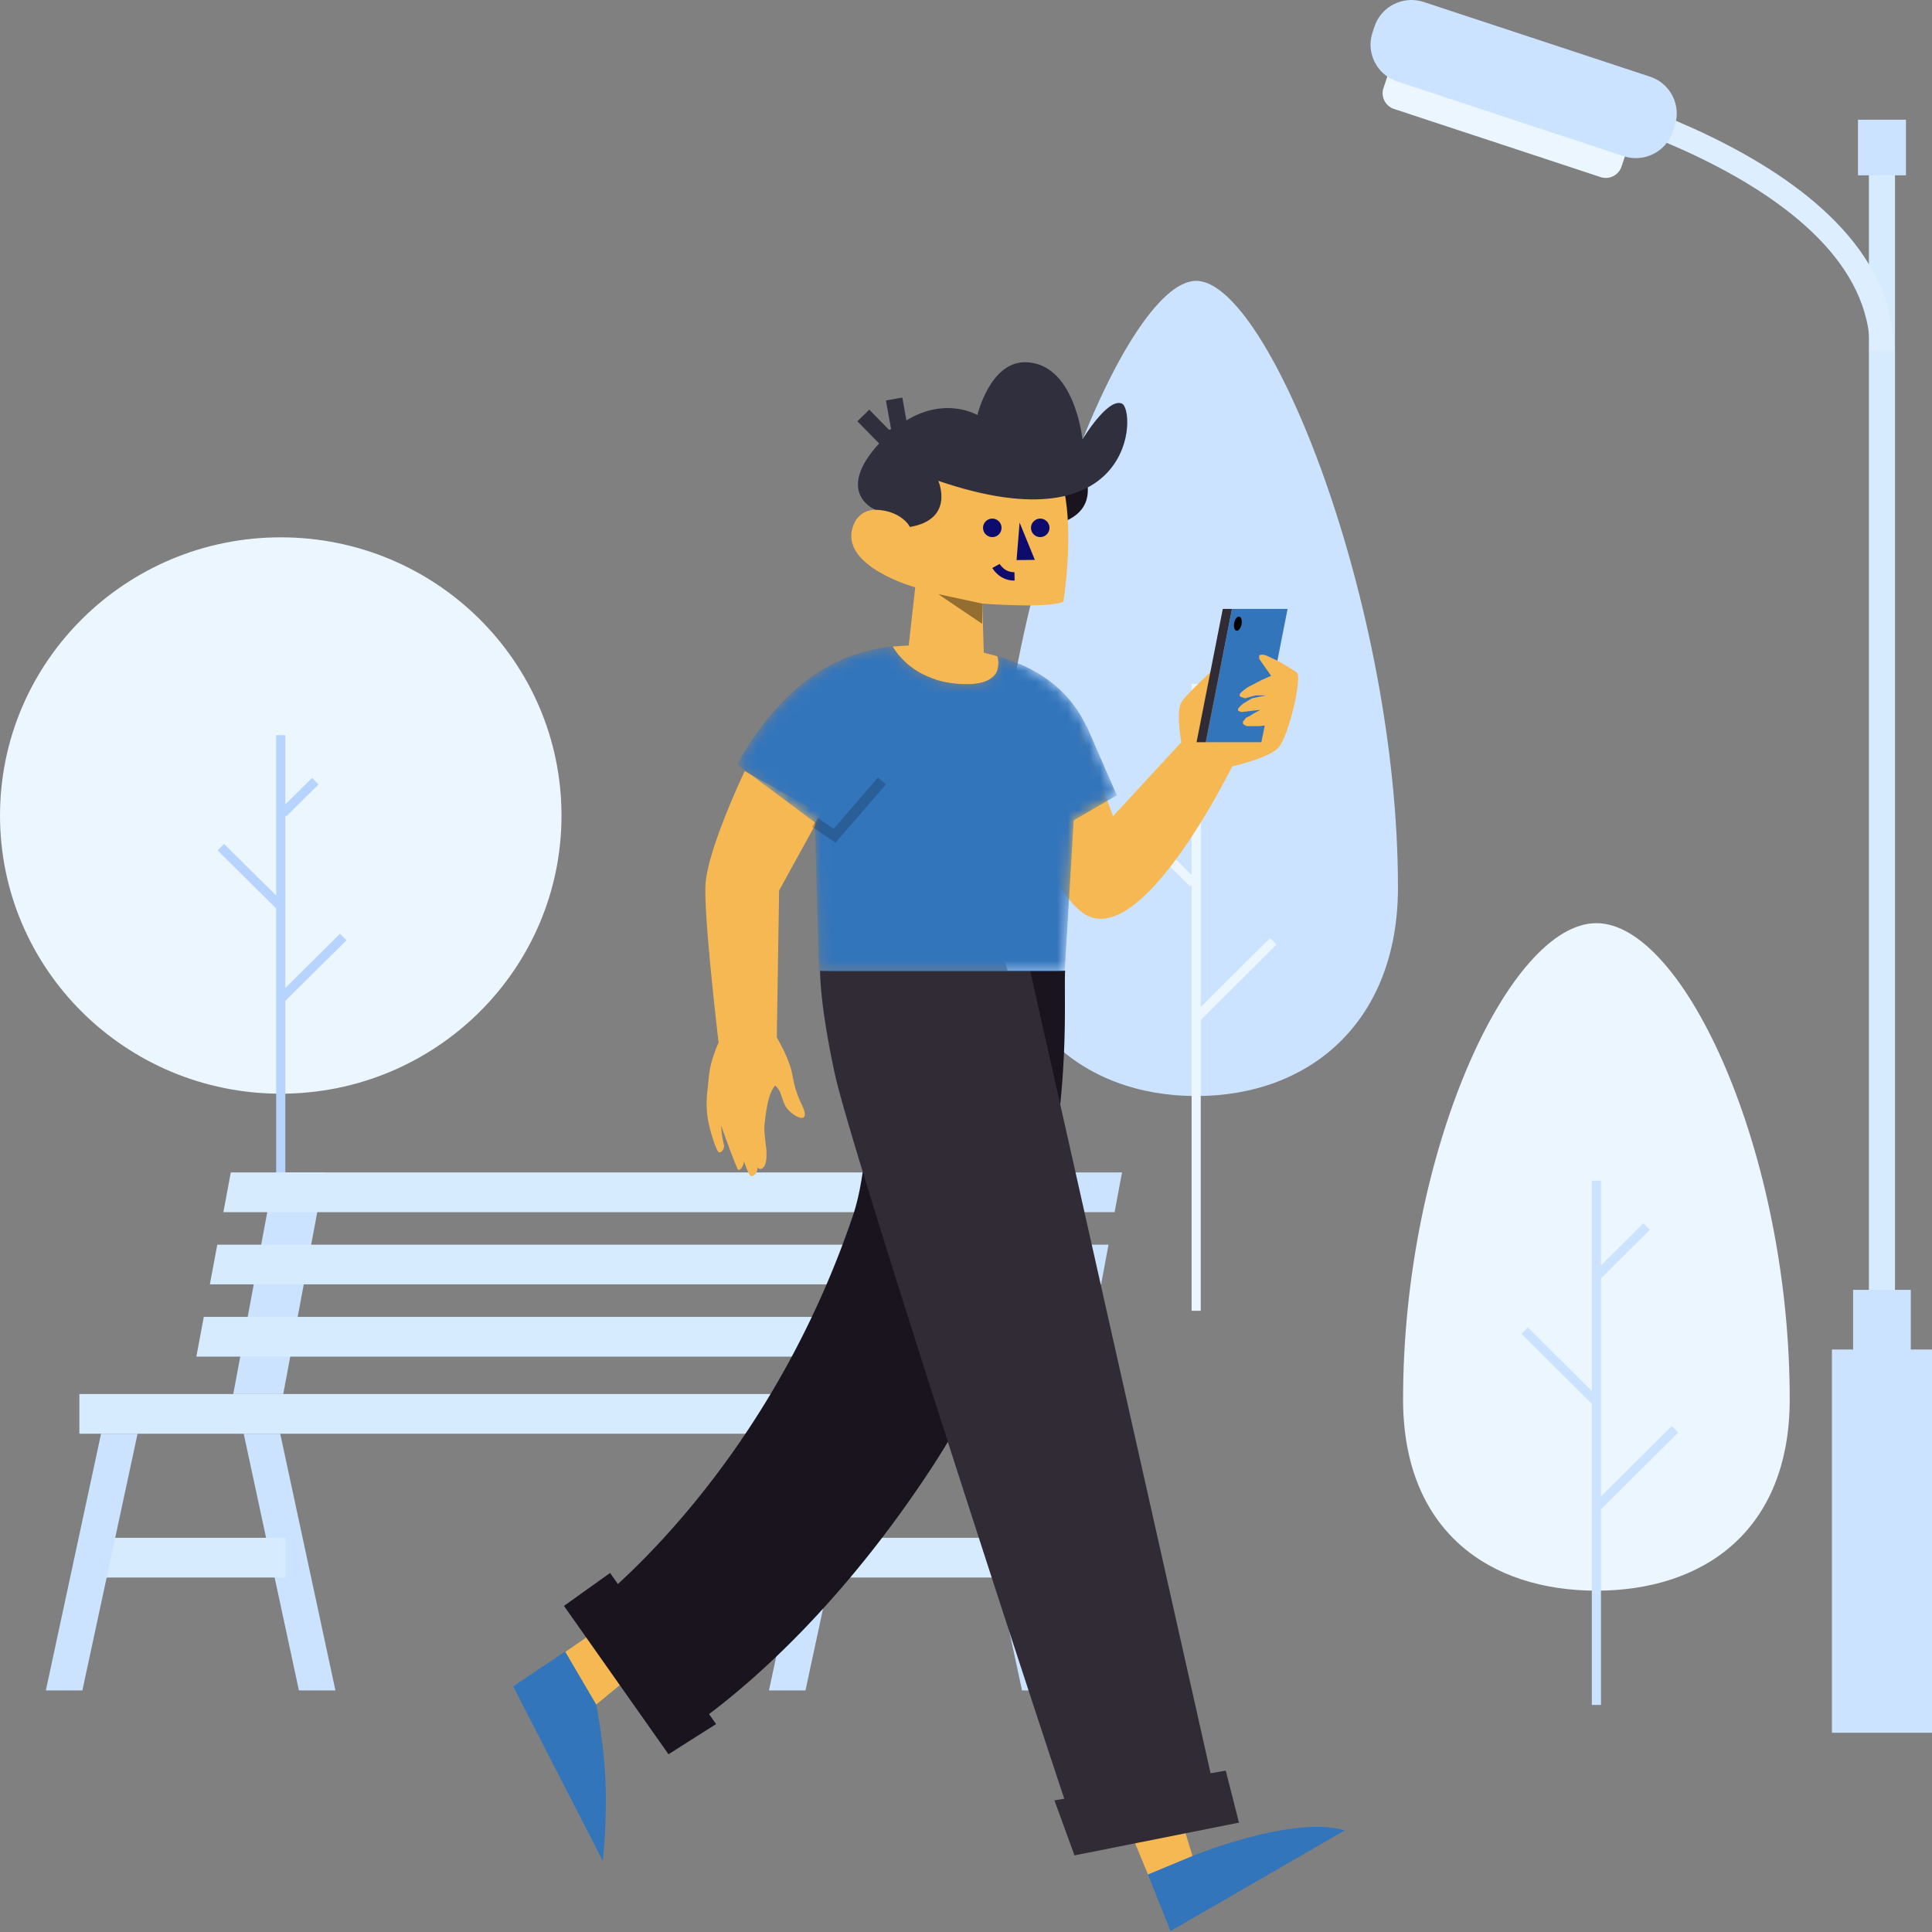 <svg xmlns:xlink="http://www.w3.org/1999/xlink" xmlns="http://www.w3.org/2000/svg" alt="icon icon-sm" aria-label="Illustration that shows a man creating a crypto wallet while walking" width="180"  height="180" ><rect width="100%" height="100%" fill="#808080" stroke="none"/><defs><symbol viewBox="0 0 180 180" fill="none" xmlns="http://www.w3.org/2000/svg" id="wallet">
    <g clip-path="url(#clip0)">
      <path fill-rule="evenodd" clip-rule="evenodd" d="M174.121 121.494h2.433V13.758h-2.433v107.736z" fill="#D7EBFF"></path>
      <path fill-rule="evenodd" clip-rule="evenodd" d="M149.124 16.5l-19.253-6.352a1.537 1.537 0 0 1-.978-1.938l.961-2.884a1.547 1.547 0 0 1 1.947-.973l19.253 6.352a1.536 1.536 0 0 1 .978 1.938l-.961 2.884a1.546 1.546 0 0 1-1.947.973z" fill="#ECF6FF"></path>
      <path fill-rule="evenodd" clip-rule="evenodd" d="M170.676 161.437h9.325v-35.706h-9.325v35.706z" fill="#CCE3FF"></path>
      <path fill-rule="evenodd" clip-rule="evenodd" d="M172.651 132.39h5.373v-12.217h-5.373v12.217zm.452-116.056h4.471v-5.18h-4.471v5.18z" fill="#CCE3FF"></path>
      <path d="M142.598 7.967s32.741 7.205 32.741 24.718" stroke="#DCEEFF" stroke-width="2.223" stroke-linejoin="bevel"></path>
      <path fill-rule="evenodd" clip-rule="evenodd" d="M151.274 14.552l-21.107-6.964c-1.889-.623-2.922-2.671-2.296-4.551l.19-.57c.626-1.88 2.684-2.908 4.573-2.285l21.107 6.964c1.889.623 2.922 2.671 2.296 4.552l-.19.569c-.626 1.88-2.684 2.908-4.573 2.285z" fill="#CCE3FF"></path>
      <path fill-rule="evenodd" clip-rule="evenodd" d="M166.744 130.362c0 12.312-8.082 17.837-18.012 17.837-9.929 0-18.011-5.525-18.011-17.837 0-22.935 9.829-44.353 18.011-44.353 8.182 0 18.012 21.418 18.012 44.353z" fill="#ECF6FF"></path>
      <path d="M148.733 110.428v47.991m.329-18.3l6.688-6.654m-6.799-14.753l4.157-4.135m-4.595 15.825l-6.166-6.134" stroke="#CCE3FF" stroke-width=".854" stroke-linecap="square"></path>
      <path fill-rule="evenodd" clip-rule="evenodd" d="M52.313 75.98c0 14.313-11.71 25.917-26.156 25.917C11.711 101.897.001 90.293.001 75.98c0-14.314 11.71-25.918 26.156-25.918 14.446 0 26.156 11.604 26.156 25.918z" fill="#ECF6FF"></path>
      <path d="M26.157 68.49v53.01m0-28.431l5.823-5.77M26.377 75.75l2.998-2.97m-3.218 11.681l-5.58-5.53" stroke="#B6D4FF" stroke-width=".854"></path>
      <path fill-rule="evenodd" clip-rule="evenodd" d="M130.245 82.69c0 12.47-8.165 19.426-18.8 19.426-10.635 0-18.8-6.957-18.8-19.427 0-26.255 12-56.523 18.8-56.523 6.801 0 18.8 30.268 18.8 56.523z" fill="#CCE3FF"></path>
      <path d="M111.445 64.14v57.557m.225-27.066L118.324 88m-7.436-6.005l-5.445-5.427m6.329-3.074l4.157-4.143" stroke="#ECF6FF" stroke-width=".854" stroke-linecap="square"></path>
      <g fill-rule="evenodd" clip-rule="evenodd">
        <path d="M90.076 133.578l5.143 23.913h3.402l-5.143-23.913h-3.402z" fill="#CCE3FF"></path>
        <path d="M7.397 133.578h88.06v-3.699H7.397v3.699zm69.387 13.396h17.169v-3.699H76.784v3.699z" fill="#D7EBFF"></path>
        <path d="M25.592 109.234l-3.86 20.645h4.658l3.86-20.645h-4.658zm67.126 0l-3.86 20.645h4.658l3.859-20.645h-4.657z" fill="#CCE3FF"></path>
        <path d="M74.807 133.578h20.65v-3.699h-20.65v3.699z" fill="#B6D4FF"></path>
        <path d="M102.02 122.692l-.69 3.7h-4.658l.692-3.7h4.656z" fill="#CCE3FF"></path>
        <path d="M97.364 122.692l-.692 3.7H18.295l.692-3.7h78.377z" fill="#D7EBFF"></path>
        <path d="M103.278 115.963l-.69 3.698H97.93l.691-3.698h4.657z" fill="#CCE3FF"></path>
        <path d="M98.621 115.963l-.691 3.698H19.553l.691-3.698h78.377z" fill="#D7EBFF"></path>
        <path d="M99.879 109.234l-.69 3.699h4.656l.691-3.699h-4.657z" fill="#CCE3FF"></path>
        <path d="M21.503 109.234l-.692 3.699H99.19l.69-3.699H21.503z" fill="#D7EBFF"></path>
        <path d="M76.785 133.578l-5.142 23.913h3.402l5.142-23.913h-3.402zm-54.079 0l5.143 23.913h3.402l-5.143-23.913h-3.402z" fill="#CCE3FF"></path>
        <path d="M9.415 146.974h17.169v-3.699H9.415v3.699z" fill="#D7EBFF"></path>
        <path d="M9.415 133.578l-5.143 23.913h3.403l5.142-23.913H9.415z" fill="#CCE3FF"></path>
      </g>
      <g clip-path="url(#clip1)">
        <path fill-rule="evenodd" clip-rule="evenodd" d="M99.804 41.695s4.365 5.69-1.562 7.2l1.562-7.2z" fill="#19141E"></path>
        <path d="M91.67 61.253l-.145-5.017s6.247.486 7.551-.192c0 0 .991-6.096.05-10.418l-5.13-4.633-8.28.61-.94 7.494c-.433-1.278-4.376-2.88-5.323-.013-1.22 3.698 5.815 5.64 5.815 5.64l-.735 6.59" fill="#F6B852"></path>
        <path d="M81.907 41.317L79.88 39.25l1.107-1.08 1.851 1.886.18-.086-.477-2.658 1.525-.273.382 2.13c3.693-2.254 6.61-.497 6.61-.497s1.176-4.937 4.434-4.923c4.641.02 5.358 7.192 5.358 7.192s2.339-3.9 3.669-3.343c1.33.558 1.367 13.513-17.1 7.2 0 0 1.588 3.572-2.643 4.298 0 0-.738-1.525-3.238-1.611 0 0-3.846-1.565.37-6.17z" fill="#2F2F3D"></path>
        <path opacity=".4" fill-rule="evenodd" clip-rule="evenodd" d="M91.525 56.237l-4.11-.882 4.09 2.765.02-1.883z" fill="#000"></path>
        <path fill-rule="evenodd" clip-rule="evenodd" d="M94.994 48.688l1.42 3.473-1.702.022.282-3.495zm-1.698.337a.86.86 0 1 1-1.693.307.86.86 0 0 1 1.693-.307zm4.467 0a.86.86 0 1 1-1.693.307.86.86 0 0 1 1.693-.307z" fill="#0D0B6D"></path>
        <path fill-rule="evenodd" clip-rule="evenodd" d="M92.793 52.73s.547.994 1.728.97z" fill="#fff"></path>
        <path d="M92.793 52.73s.547.994 1.728.97" stroke="#0D0B6D" stroke-width=".779"></path>
        <path d="M109.907 169.059l1.199 3.855s9.365-3.833 14.182-2.378l-16.233 9.378-4.226-10.588 5.078-.267zm-48.882-14.797l-5.472 4.553s.628 3.228.814 6.254c.27 4.38-.208 8.3-.208 8.3l-8.346-16.254 11.619-7.79 1.593 4.937z" fill="#3375BB"></path>
        <path d="M104.753 169.305l4.848-1.308 1.505 4.917-4.155 1.728-2.198-5.337zm-45.397-19.988l.289 6.106-4.092 3.392-2.889-4.922 6.692-4.576z" fill="#F6B852"></path>
        <path d="M80.38 109.172c-1.339-4.399-2.284-7.674-2.595-9.105-1.381-6.359-1.378-9.398-1.378-9.63h22.828c-.098 1.702.187 6.213-.456 12.459l14.008 62.317 1.413-.246 1.23 4.844-15.322 3.049-1.866-5.118.915-.159c-2.045-6.139-6.51-19.766-10.844-33.247a77.708 77.708 0 0 1-1.704 2.702c-8.074 12.246-16.133 19.332-20.548 22.66l.652.931-4.429 2.81-9.74-13.82 4.298-3.07.724 1.033c5.242-4.808 15.712-16.114 21.884-34.278.414-1.216.712-2.617.93-4.132z" fill="#19141E"></path>
        <path fill-rule="evenodd" clip-rule="evenodd" d="M99.157 167.583c-4.386-13.167-19.91-60.783-21.371-67.516-1.382-6.36-1.379-9.398-1.379-9.63H95.98l16.808 74.776 1.413-.246 1.23 4.844-15.321 3.049-1.867-5.118.915-.159z" fill="#fff" fill-opacity=".1"></path>
        <path d="M114.806 71.408c-1.9 3.72-8.568 15.93-13.322 13.983-3.56-1.459-7.82-13.549-7.82-13.549l6.926-4.11 3.112 8.308 6.355-6.886c-.216-1.364-.389-3.147.042-3.776.732-1.07 4.437-4.367 4.437-4.367l.675 5.586.118-.47a.218.218 0 0 1 .023-.095l.273-1.09c-.114-.058-.161-.14-.112-.254a.929.929 0 0 1 .251-.3l.931-3.721s.306.135.754.339c.72-.149 3.33 1.62 3.37 1.648.532.342-.732 6-1.759 7.051-.73.748-3.003 1.393-4.254 1.703zM72.373 96.637l.425.803s.384.656.786 1.802c.401 1.145.235 1.846 1.104 3.645.987 2.042-.778 1.2-1.411.309-.495-.696-.439-1.637-1.08-2.058-.214.342-.704.83-.978 3.777-.049.528.191 2.243.191 2.243.005.513.072 1.584-.515 1.748-.145.04-.334-.12-.334-.12s.056.671-.543.804c-.235.052-.703-1.395-.703-1.395s-.072.735-.519.817c-.127.023-1.62-4.17-1.62-4.17l.09.947.198.97s-.016.522-.436.614c-.168.037-.488-.834-.788-1.858-.467-1.595-.458-2.793-.32-3.984.165-1.439.092-1.923.734-3.688.077-.212.18-.454.295-.703-.352-3.035-1.346-11.92-1.224-14.646.148-3.308 3.662-10.652 3.662-10.652l7.135 3.978-3.933 7.146-.216 13.67zm17.07-32.907c-4.133-.242-5.876-2.803-6.274-3.496 2.622-.18 2.896-.154 6.389.206 1.416.147 2.41.447 3.372.71.208.705.504 2.812-3.487 2.58z" fill="#F6B852"></path>
        <mask id="a" maskUnits="userSpaceOnUse" x="68" y="60" width="37" height="31">
          <path d="M101.214 67.645l.024-.004 2.815 6.453-4.017 2.336-.84 14.09h-22.89l-.383-13.896-7.237-5.397s3.413-6.826 9.253-9.543c1.888-.879 3.62-1.293 5.23-1.452.132-.013.028-.01.044.053.01.035.041.088.078.147.037.06.037.04.219.307.18.267.45.533.855.945.336.342.8.677 1.256.931.519.29 1.028.482 1.354.62.295.123.544.188.784.245.679.16 1.207.21 2.285.266.13.007.888-.049 1.021-.075.19-.038.36-.072.575-.13a2.454 2.454 0 0 0 1.102-.745c.15-.186.293-.796.249-1.246-.044-.45-.24-.45-.06-.402 3.16.859 6.149 2.628 7.896 5.767.141.252.269.496.387.73z" fill="#EF6E45"></path>
        </mask>
        <g mask="url(#a)">
          <path d="M101.214 67.645l.024-.004 2.815 6.453-4.017 2.336-.84 14.09h-22.89l-.383-13.896-7.237-5.397s3.413-6.826 9.253-9.543c1.888-.879 3.62-1.293 5.23-1.452.132-.013.028-.01.044.053.01.035.041.088.078.147.037.06.037.04.219.307.18.267.45.533.855.945.336.342.8.677 1.256.931.519.29 1.028.482 1.354.62.295.123.544.188.784.245.679.16 1.207.21 2.285.266.13.007.888-.049 1.021-.075.19-.038.36-.072.575-.13a2.454 2.454 0 0 0 1.102-.745c.15-.186.293-.796.249-1.246-.044-.45-.24-.45-.06-.402 3.16.859 6.149 2.628 7.896 5.767.141.252.269.496.387.73z" fill="#3375BB"></path>
        </g>
        <path opacity=".201" d="M75.923 76.625l1.836 1.239 4.413-5.11" stroke="#000" stroke-width=".974"></path>
        <path d="M117.837 67.59l-.319 1.561h-5.179l2.443-12.421h5.179l-.949 4.823-1.018-.47-.317-.087-.25.014-.108.073v.302l1.107 1.583-.847.367-1.303.68-.377.26-.145.134-.12.106-.075.09-.046.082-.02.106.02.047.023.036.033.033.427.15.974-.266h.963l-1.286.266-.846.504-.288.27-.163.198v.18l.284.128 1.793-.205-.594.322-.393.242-.361.185-.278.358v.177l.098.103.251.133h1.15l.537-.063z" fill="#3375BB"></path>
        <path fill-rule="evenodd" clip-rule="evenodd" d="M112.338 69.151h-.857l2.443-12.421h.857l-2.443 12.421z" fill="#302B34"></path>
        <path fill-rule="evenodd" clip-rule="evenodd" d="M115.673 58.172c-.072.363-.284.628-.475.59-.19-.036-.286-.36-.214-.723.071-.363.284-.627.474-.59.19.037.286.36.215.724z" fill="#020101"></path>
      </g>
    </g>
    <defs>
      <clipPath id="clip0">
        <path fill="#fff" d="M.001 0h180v180h-180z"></path>
      </clipPath>
      <clipPath id="clip1">
        <path fill="#fff" d="M47.813 33.75h77.625V180H47.813z"></path>
      </clipPath>
    </defs>
  </symbol></defs>
<use xlink:href="#wallet" alt="Illustration that shows a man creating a crypto wallet while walking"></use>
</svg>